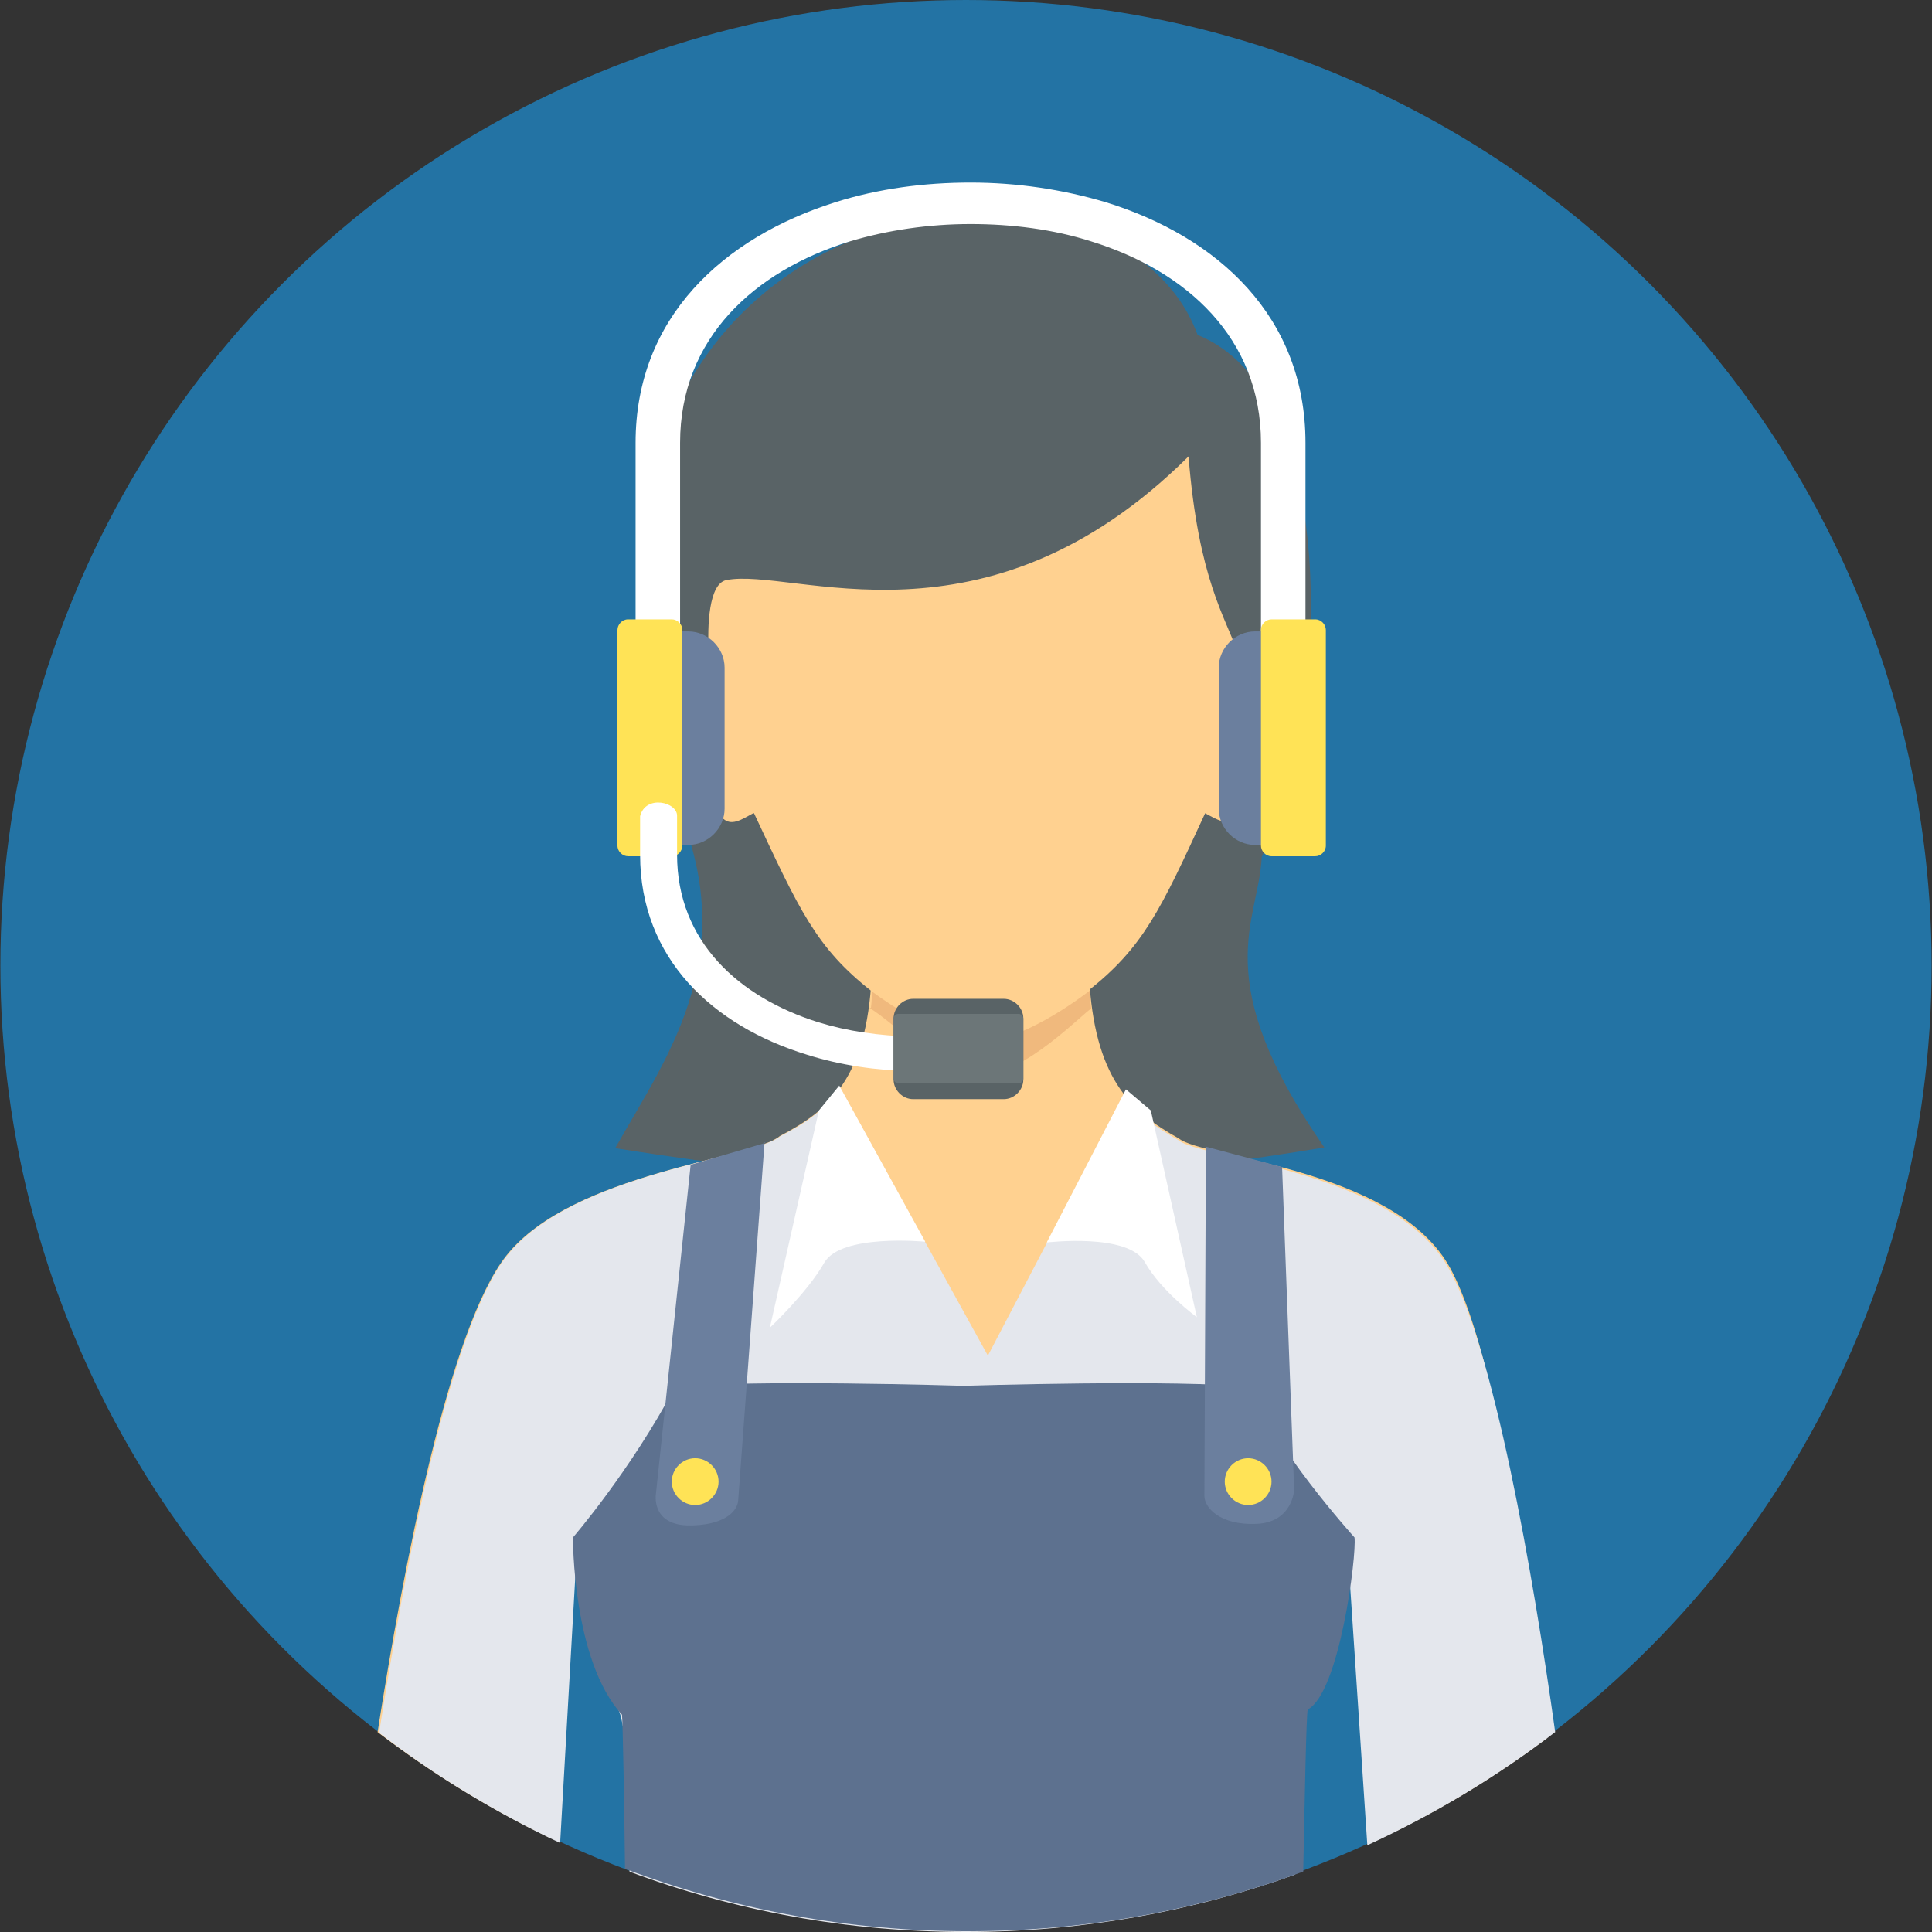 <svg height="64px" width="64px" version="1.1" id="Layer_1"
    xmlns="http://www.w3.org/2000/svg"
    xmlns:xlink="http://www.w3.org/1999/xlink" viewBox="0 0 512.2 512.2" xml:space="preserve" fill="#000000">
    <rect x="0" y="0" width="512.2" height="512.2" fill="#333333" stroke="none"/>
    <g id="SVGRepo_bgCarrier" stroke-width="0"></g>
    <g id="SVGRepo_tracerCarrier" stroke-linecap="round" stroke-linejoin="round"></g>
    <g id="SVGRepo_iconCarrier">
        <circle style="fill:#2373a4;" cx="256.1" cy="256" r="256"></circle>
        <path style="fill:#596366;" d="M163.1,304.4c13.8-24.6,35.8-53.2,13.6-96.6C132.5,49,294.7,26.6,317.5,88.8 c37,14.8,36.2,95.8,17,138.4c-0.8,17.4-14.6,32,16.6,77C268.5,318,220.5,313.4,163.1,304.4z"></path>
        <path style="fill:#FFD190;" d="M231.1,258.8c-1.4,27-11,35.4-24.4,42.4c-6.8,6-54.8,9.6-72.4,31.6c-15.2,19-27.4,82.8-34.2,126.4 c14.2,10.8,29.4,20.2,45.6,28l7.4-79.6c0,0,5.4,39.4,10.4,44.8c2.8,3.2,3.6,21,3.8,38.4l21.2,12.2c21.6,6,44.2,9,67.8,9 c22.2,0,43.6-2.8,64-8l22.8-13.2c0.2-17.2-0.2-34,3.8-38.4c4-4.4,10.4-44.8,10.4-44.8l6.2,81c16.6-7.6,32.2-17,46.6-27.8 c-5-42-13.8-104.6-26.2-125.6c-15.2-25.6-65.2-28.2-71.4-33.4c-13-7.2-22.4-16.2-23.8-43.2c0,0-19.4,15-31.4,12.8 c-12-2.4-25.8-12.8-25.8-12.8L231.1,258.8z"></path>
        <path style="fill:#E4E7ED;" d="M222.9,288.4c-4.2,5.8-9.6,9.6-16,12.8c-6.8,6-54.8,9.6-72.4,31.6c-15.2,19-27.2,83-34,126.6 c14.8,11.4,31,21.2,48,29.2l4.6-80.8c0,0,6.6,40.8,10.4,44.8c2.8,3,3.2,24.8,3.4,43.6c27.8,10.4,57.8,16,89.2,16 c30.6,0,60-5.4,87.2-15.2c0.2-18.8,0.6-41.4,3.4-44.4c3.8-4,10.4-44.8,10.4-44.8l5.4,81.4c17.8-8.2,34.4-18.2,49.8-30 c-5.8-41.6-16.4-102.8-28.6-123.6c-15.2-25.6-65.2-28.2-71.4-33.4c-5.6-3.2-10.4-6.6-14.4-11.6l-36,68.8l-39.2-71H222.9z"></path>
        <path style="fill:#F0B97D;" d="M230.5,267.2c7,4.2,18.8,17.4,30,17.6c11,0.2,26.6-16.2,28.8-17.4c-0.2-1.6-0.4-3.2-0.4-4.8l-0.2,0.2 l0,0l0,0c-0.6,0.4-19.6,15.4-31.4,13c-11.8-2.2-25-12.4-25.8-13l-0.2-0.2c-0.2,1.6-0.2,3.2-0.4,4.6H230.5z"></path>
        <path style="fill:#FFD190;" d="M199.9,215.6c12,25.6,16.4,35.6,31.2,47.2c0,0,13.8,10.6,25.8,13c12,2.4,31.4-13,31.4-13 c14.8-11.6,19.4-21.6,31.2-47.2c3,1.6,6,3.6,8.4,1c2.4-2.8,13.8-38.2,11.6-43c-2-4.8-6.2-1.4-7,0.4c-0.6,0.8-1.2,4.4-2,4.4 c-0.8,0-1-1.6-2.2-5c-3.4-9.8-10.6-19.8-13.2-52.4c-54.2,53.8-105,29.2-122.6,32.8c-4.6,1-5,12.2-4.6,18.8c0,0.8,1.2,3.8,0.8,4 c-0.6,0-2.4-3-2.8-3.2c-17.6-11.4,5,42.6,5.4,43.2c2.4,2.8,5.4,0.6,8.4-1H199.9z"></path>
        <path style="fill:#5D718F;" d="M165.7,495.6c-0.2-18.2-0.6-39.2-0.8-41c-13.2-14.4-13-47-13-47s15.2-17.6,27-39.8 c18.8-2.2,76.6-0.4,76.6-0.4s57.6-1.8,76.6,0.4c4.4,14.8,27,39.8,27,39.8c0.6,4.8-4,41.2-12.4,45.6c-0.4,1.4-0.8,24-1.2,43 c-27.6,10.2-57.6,15.8-88.8,15.8c-31.8,0-62.4-5.8-90.6-16.4H165.7z"></path>
        <g>
            <path style="fill:#6B7F9E;" d="M202.7,302.8l-7,95c-0.2,3-4,6.8-13.6,6.6c-9.6-0.4-8.2-8.4-8.2-8.4l9.2-87.2l19.8-5.8L202.7,302.8z "></path>
            <path style="fill:#6B7F9E;" d="M319.7,304.2l-0.4,92.4c0,3,4,7.8,13.8,7.4c9.6-0.4,10-9,10-9l-3.2-85.6l-20.2-5.4V304.2z"></path>
        </g>
        <g>
            <path style="fill:#FFE356;" d="M184.3,386.6c3.4,0,6.2,2.8,6.2,6.2c0,3.4-2.8,6.2-6.2,6.2s-6.2-2.8-6.2-6.2 C178.1,389.4,180.9,386.6,184.3,386.6z"></path>
            <path style="fill:#FFE356;" d="M330.9,386.6c3.4,0,6.2,2.8,6.2,6.2c0,3.4-2.8,6.2-6.2,6.2c-3.4,0-6.2-2.8-6.2-6.2 C324.7,389.4,327.5,386.6,330.9,386.6z"></path>
        </g>
        <g>
            <path style="fill:#FFFFFF;" d="M222.5,287.8l22.8,41.4c0,0-22.4-2.2-26.8,5.6c-4.4,7.8-14.4,17.2-14.4,17.2l13-57.6L222.5,287.8z"></path>
            <path style="fill:#FFFFFF;" d="M298.5,288.8l-21,40.6c0,0,21.6-2.6,26,5.2s13.8,14.6,13.8,14.6l-12.2-54.8L298.5,288.8z"></path>
            <path style="fill:#FFFFFF;" d="M346.1,117.4v63.8h-11.8v-63.8c0-27.8-19.8-45.6-45-53.4c-10-3.2-21-4.6-32-4.6c-11,0-22,1.6-32,4.6 c-25.2,7.8-45,25.6-45,53.4v63.8h-11.8v-63.8c0-33.2,23.2-54.4,53-63.8c11.4-3.6,23.6-5.2,35.8-5.2c12.2,0,24.4,1.8,35.8,5.2 C322.9,62.8,346.1,84,346.1,117.4z"></path>
        </g>
        <path style="fill:#6B7F9E;" d="M182.5,167.4h-5.6c-5.2,0-9.6,4.4-9.6,9.6v37.4c0,5.2,4.4,9.6,9.6,9.6h5.6c5.2,0,9.6-4.4,9.6-9.6V177 C192.1,171.8,187.7,167.4,182.5,167.4z"></path>
        <path style="fill:#FFE356;" d="M178.1,164.2h-11.6c-1.6,0-2.8,1.4-2.8,2.8v57.2c0,1.6,1.4,2.8,2.8,2.8h11.6c1.6,0,2.8-1.4,2.8-2.8 V167C180.9,165.4,179.5,164.2,178.1,164.2z"></path>
        <path style="fill:#6B7F9E;" d="M332.7,167.4h5.6c5.2,0,9.6,4.4,9.6,9.6v37.4c0,5.2-4.4,9.6-9.6,9.6h-5.6c-5.2,0-9.6-4.4-9.6-9.6V177 C323.1,171.8,327.5,167.4,332.7,167.4z"></path>
        <path style="fill:#FFE356;" d="M337.1,164.2h11.6c1.6,0,2.8,1.4,2.8,2.8v57.2c0,1.6-1.4,2.8-2.8,2.8h-11.6c-1.6,0-2.8-1.4-2.8-2.8 V167C334.3,165.4,335.7,164.2,337.1,164.2z"></path>
        <path style="fill:#FFFFFF;" d="M241.7,274.8c-8.6-0.2-17-1.4-24.8-3.8c-21-6.6-37.4-21.4-37.4-44.4v-10.2c0.2-3.8-8.4-5.8-9.8,0 v10.2c0,27.6,19.4,45.4,44.2,53c8.8,2.8,18.4,4.2,28,4.4v-9L241.7,274.8z"></path>
        <path style="fill:#596366;" d="M242.1,264.8h24c2.8,0,5.2,2.4,5.2,5.2v16.2c0,2.8-2.4,5.2-5.2,5.2h-24c-2.8,0-5.2-2.4-5.2-5.2V270 C236.9,267.2,239.3,264.8,242.1,264.8z"></path>
        <path style="fill:#6C7678;" d="M238.1,268.8h32c0.6,0,1.2,0.6,1.2,1.2v16c0,0.6-0.6,1.2-1.2,1.2h-32c-0.6,0-1.2-0.6-1.2-1.2v-16 C236.9,269.4,237.5,268.8,238.1,268.8z"></path>
    </g>
</svg>
